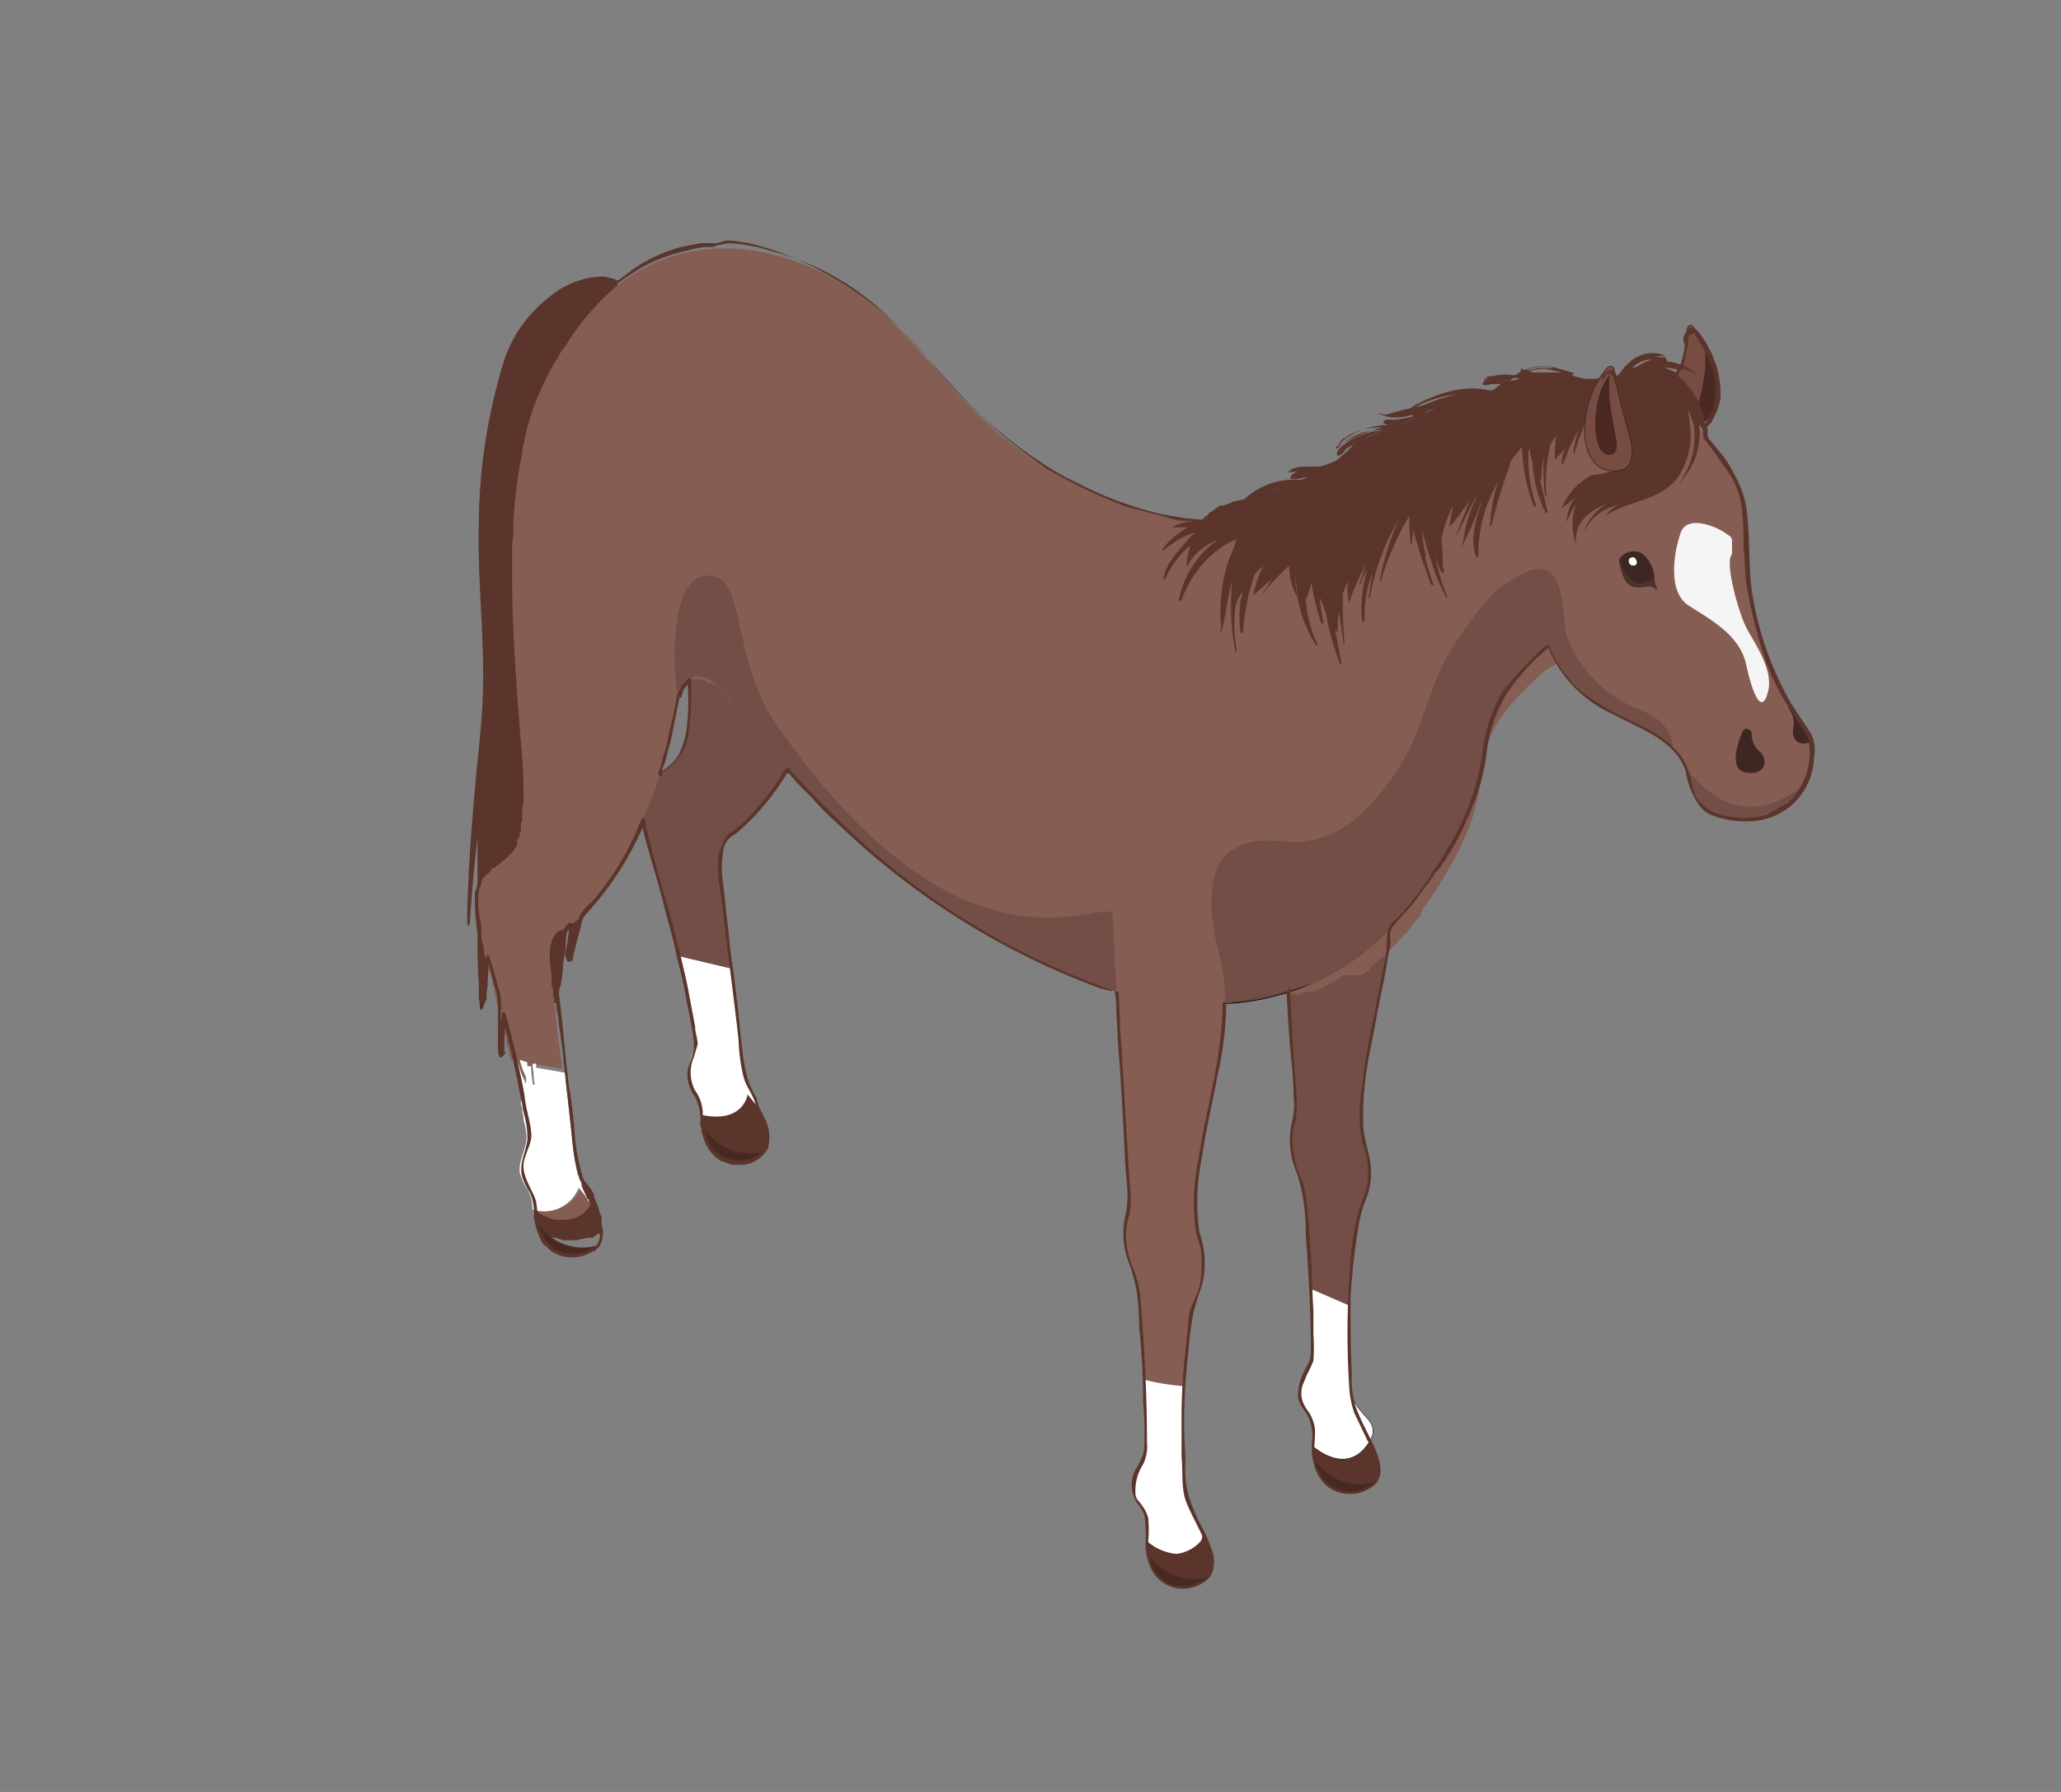 <svg xmlns="http://www.w3.org/2000/svg" viewBox="0 0 161 140"><rect x="0" y="0" width="161" height="140" fill="#808080" stroke="none"/><defs><style>.cls-1{fill:#724e47;}.cls-2,.cls-5{fill:#5b352c;}.cls-10,.cls-13,.cls-14,.cls-2,.cls-3,.cls-4{stroke:#422825;}.cls-10,.cls-13,.cls-14,.cls-16,.cls-2,.cls-3,.cls-4,.cls-6,.cls-9{stroke-miterlimit:10;stroke-width:0.07px;}.cls-3{fill:#774d43;}.cls-4{fill:#4c2822;}.cls-10,.cls-6{fill:#4e342e;}.cls-16,.cls-6,.cls-9{stroke:#000;}.cls-13,.cls-7{fill:#fff;}.cls-8{fill:#855d52;}.cls-9{fill:#e7792a;}.cls-11,.cls-14{fill:#3e2723;}.cls-12{fill:#422825;}.cls-15{fill:#472922;}.cls-16{fill:#6f4d42;}.cls-17{fill:#f6f5f5;}</style></defs><g id="Layer_89" data-name="Layer 89"><path class="cls-1" d="M54.8,87.1a2.1,2.1,0,0,0,1.2.7h.4a2.4,2.4,0,0,0,2.7-1c0-.1.1-.2.1-.4h0l-.8-1S58.1,87.8,54.8,87.1Z"/><path class="cls-1" d="M50.2,64c.4,2,1.6,5.1,2.8,10.7l4.2,1c-.3-2.4-.6-4.3-.9-6.8s0-3.1.7-3.6c9.7-7.1,9.9-27.4,9.9-27.4s-6.8-16.1-12.4-13c-1.7,5.9-1.7,12.3-1.3,18.9.1,1.9.3,3.9.4,5.9s.1,1.5.2,2.3c.5,6.9-1,7.4-2.2,8.3a3.6,3.6,0,0,0-1.2,1.5A3.9,3.9,0,0,0,50.2,64Z"/><path class="cls-2" d="M37.4,69.1v3.1h0c0,2.2.1,4.3.1,5.9s.3.2.4,0,.1-2.3.2-3.4h0c.1-1.5.1-2.9.2-4.4.2,1.9.4,3.5.6,5s.1,1.7.1,2.5h0v4.6h.2c.1-1,.1-2.1.2-3.1h0V78.1a37.9,37.9,0,0,0,1.2,4.7,7,7,0,0,0,.6,1.6V83c0-.6.1-1.2.1-1.9V79.7l.3,3.3c0,.5.1.9.1,1.3s.2.2.2,0V83.1c-.1-2.5-.1-5.1-.3-7.6a20.8,20.8,0,0,0,1.3,6,80.4,80.4,0,0,0-.1-8.5c.1.1.1.5.2.4a37,37,0,0,0,.2,4.8c0,.1.2.2.2.1s.1-.5.1-.7h0a27.4,27.4,0,0,0,.7-5c.1-1,.1-1.9.2-2.8s.4-1.3.5-2a32.5,32.5,0,0,1-.3,4.4l-.3,2.5c0,.2.2.2.2.1s.3-1.2.6-1.9.3-1,.4-1.4h0c.3-1.3.5-2.7.7-4.2s.4-3.2.5-4.9c.1,1.6.2,3.2.2,4.9s.2.2.2,0a36,36,0,0,0-.9-13.1l-.3-1.3v-.4a9,9,0,0,0,.8,2.3c-.2-2.2-.5-4.3-.9-6.4s-.6-4.4-.8-6.6a50.9,50.9,0,0,1-.3-7.8,26.9,26.9,0,0,1,.3-4c.2-2.1,7.3-3.7,5.7-5.6l-2.6-2.2h0c-1.4-1.3-7,1.1-8.6,6.2a47.5,47.5,0,0,0-2,12.9c-.1,5.2.7,10.5.2,15.5s-1,10.3-1.1,15.5a88.5,88.5,0,0,1,.9-9C37.5,63.6,37.4,66.1,37.4,69.1Z"/><path class="cls-3" d="M131.7,33.4h.3c2.4-.3,2.8-3.7,1.2-6.6a9.4,9.4,0,0,0-.9-1.2c-.1-.3-.5-.2-.5.2C131.7,30.1,128,33.4,131.7,33.4Z"/><path class="cls-4" d="M132,33.4c2.4-.3,2.8-3.7,1.2-6.6a11.8,11.8,0,0,1-.9,5.8A4.1,4.1,0,0,0,132,33.4Z"/><path class="cls-5" d="M54.8,87.1v.4c.3,4.7,5.2,3.6,5.2,1.7a4.5,4.5,0,0,0-.3-1.6l-.5-1.1h0l-.8-1S58.1,87.8,54.8,87.1Z"/><path class="cls-5" d="M102.6,113v.9c.6,4,5,3,5.1,1.3a6.9,6.9,0,0,0-1.5-3.9A4.7,4.7,0,0,1,102.6,113Z"/><path class="cls-6" d="M100.9,89.7c.1,1.9.9,2.2,1.1,4.2s.4,5.1.5,10.6v1.6c0,.7-1,1.4-1,2.9s1.4.9,1.1,4c0,0,2.4,2.2,4.1,0s-1.2-2.2-1.2-4.7c0-.8-.1-1.5-.1-2.3v-1.7a46,46,0,0,1,.7-9c.2-1.4.8-1.8.9-3.3s-.7-2.3-.6-4.9c.1-7.1,4-15.1,1.3-21.6l-7.8-1.9s.6,11.7,1.3,22.8C101.3,87.6,100.7,87.8,100.9,89.7Z"/><path class="cls-1" d="M100.9,89.7c.1,1.9.9,2.2,1.1,4.2s.3,3.7.4,6.8c0,1.1.1,2.3.1,3.8v1.6c0,.7-1,1.4-1,2.9s1.4.9,1.1,4c0,0,2.4,2.2,4.1,0s-1.2-2.2-1.2-4.7c0-.8-.1-1.5-.1-2.3v-4a49.2,49.2,0,0,1,.7-6.7c.2-1.4.8-1.8.9-3.3s-.7-2.3-.6-4.9c.1-7.1,4-15.1,1.3-21.6l-7.8-1.9s.6,11.7,1.3,22.8C101.3,87.6,100.7,87.8,100.9,89.7Z"/><path class="cls-7" d="M102.6,113s2.4,2.2,4.1,0-1.2-2.2-1.2-4.7c0-.8-.1-1.5-.1-2.3v-4l-3-1.3c0,1.1.1,2.3.1,3.8v1.6c0,.7-1,1.4-1,2.9S102.9,109.9,102.6,113Z"/><path class="cls-5" d="M41.8,94.5a.6.6,0,0,0,.1.4v.5h0c0,.3.1.5.1.7h.1v.2h.1a.1.1,0,0,1,.1.1h.4a.1.1,0,0,0,.1.1h0l.2.2h.4l.6.2h1l.9-.2h.4l.4-.3h.2c.1-.1.1-.2.1-.4v-.8a.4.4,0,0,0-.1-.3l-.2-.7-.3-.7v-.2h0a5.6,5.6,0,0,0-.8-1.1A2.9,2.9,0,0,1,41.8,94.5Z"/><path class="cls-8" d="M119.1,44.4c0,.1.1.3.1.4a57,57,0,0,0,1.7,5.6c1.9,5.1,7,5.3,9.6,7.9h.2a5.9,5.9,0,0,1,1,1.7c.5,1.1.4,2.4,1.7,3.1a6.2,6.2,0,0,0,3.3.7,4.9,4.9,0,0,0,4-2.4,5.5,5.5,0,0,0,.8-3.5,10.6,10.6,0,0,0-1.6-2.8.3.3,0,0,0-.1-.2l-.9-1.5a28.4,28.4,0,0,1-2.6-12c0-3.4-.8-4.6-2.6-6.7s-2.6-5.4-7.8-5.2a8.2,8.2,0,0,0-2.6.4C118.6,31.1,117.4,36.8,119.1,44.4Z"/><path class="cls-9" d="M127.6,45.8l.3-.3a13,13,0,0,0,1-1.5"/><path class="cls-8" d="M129.8,38.4a7.1,7.1,0,0,0-.4-2,.1.1,0,0,0-.1-.1h0a21.7,21.7,0,0,0-2.7-5.1h0l-.6-.8-.3-.3h0l-.3-.2h-.5c-1.8-.5-7.1-.7-18.2,6.6-4.8,3.1-8.8,4.3-12.6,4.2a22.8,22.8,0,0,1-9.7-2.7c-11-5.3-12-13.2-20.8-17-5.4-2.4-11-2.2-15.5,1.4a21.6,21.6,0,0,0-2.9,3.1l-.7,1a6.1,6.1,0,0,1-.7,1,2.5,2.5,0,0,1-.4.7,23.1,23.1,0,0,0-1.7,3.6c-.1.2-.1.4-.2.6h0v.2h0a15.7,15.7,0,0,0,.8,9.3h0a23.2,23.2,0,0,0,1.8,3.9l1.7,2.8c.9,1.1,1.7,2.2,2.6,3.1l.2.2.3.3,1.4,1.3c1.4,1,2.4,1.3,2.7.6h.1l.2-.6c.1-.1.1-.2.2-.2s0-.1.1-.1H54a.1.1,0,0,1,.1-.1h.2a1.3,1.3,0,0,1,1.1.3h.3a.1.1,0,0,1,.1.1h.1c.2.1.3.3.5.5l.5.7.5.6.2.3h.1l.2.3H58l.4.5h0c.1.1.1.1.1.2a.1.1,0,0,1,.1.1l.2.3c.1,0,.1.1.2.2h.1l.3.4.7.8.4.5h0l.8.9.3.3h0c0,.1.1.1.1.2s.3.3.5.5h0c.1.1.2.3.4.4l.4.5.9.9h0l.4.4h0l.4.5.5.4,1.3,1.3h0l1.3,1.2.6.5.3.2,1.1.9.3.3.5.4,1,.7a48.6,48.6,0,0,0,5.3,3.5h.2l.2.2h0l.5.2.3.2.6.3.5.2.5.3,1.1.5h0a49.9,49.9,0,0,0,6.4,2.5h0l1.5.5h0a23.7,23.7,0,0,0,5.1.6h1.9l1.6-.2,1.8-.3h.2l.7-.2h1.6l.3-.2h.7l1-.5.3-.2h.1l.5-.3.4-.3h1.5l.3-.2.2-.2h.1v-.2l1-.8h0l.3-.3c.1,0,.1-.1.2-.2l.6-.6.3-.4h.1c0-.1.1-.1.1-.2l.2-.2h.1c0-.1.1-.1.1-.2s.1-.1.2-.2l.2-.3.6-.7v-.2a.3.3,0,0,0,.1-.2l.5-.7h0c3.6-5.3,3.9-8,4.2-10.3s.8-4.1,4.9-7.7a4.1,4.1,0,0,1,1.5-.7Z"/><path class="cls-8" d="M41.8,94.5a2.1,2.1,0,0,0,1,.6,1.8,1.8,0,0,0,1,.2H44a2.4,2.4,0,0,0,2.1-1.1h0v-.2h0a5.6,5.6,0,0,0-.8-1.1A2.9,2.9,0,0,1,41.8,94.5Z"/><path class="cls-8" d="M37.2,70.4V71h0a6.4,6.4,0,0,1,.2.9v.2h0v.2a.4.4,0,0,0,.1.3V73l.3,1v.3a.8.8,0,0,0,.1.4h0c0,.1.1.2.1.4s.1.2.1.3.1.5.2.7a2.9,2.9,0,0,1,.2.9c.1,0,.1.1.1.2v.4c0,.1.1.1.1.2h0a8.3,8.3,0,0,0,.4,1.5h0v.3c.1.1.1.3.2.5v.3a.4.4,0,0,1,.1.3,4.4,4.4,0,0,1,.2,1,.4.4,0,0,1,.1.3.9.9,0,0,1,.1.5.4.4,0,0,1,.1.3h.4a7,7,0,0,0,.6,1.6V83h.4c0,.5.1.9.1,1.3s.2.2.2,0V83.1l2.3.4a2.2,2.2,0,0,0-.1-.8v-.2l-.3-2.2v-.5c0-.2-.1-.3-.1-.5a2.2,2.2,0,0,0-.1-.8v-.4c0-.1,0-.2-.1-.2v-.3h0a1.3,1.3,0,0,0-.1-.6v-.7c-.3-2.2-.1-3.1.6-3.6h.2a.2.2,0,0,0,.2-.2h.2l.9-.7h0l.9-1,.3-.3h0l.3-.4.2-.3c.1-.1.2-.2.2-.3l.2-.2.3-.3.3-.6.5-.8A18.7,18.7,0,0,0,50.2,64a23.5,23.5,0,0,0,1.4-3.7v-.2a1.4,1.4,0,0,0,.2-.6.9.9,0,0,0,.1-.5,1.9,1.9,0,0,0,.2-.8,8.5,8.5,0,0,0,.4-1.7c.1-.1.1-.2.1-.4a2.9,2.9,0,0,0,.2-.9c.1-.4.1-.7.2-1h0a.9.9,0,0,1,.1-.5h0c.2-1.5.4-2.8.5-4s.3-3.3.3-4v-.4h0l-.7-1.5h0l-.2-.5h-.1l-8.2-9.3-1.9-2a2.2,2.2,0,0,0-1.3.4h0a2.5,2.5,0,0,0-.2.7,2.4,2.4,0,0,0-.2.8c-.1.2-.1.5-.2.8s-.1.5-.1.7a28.7,28.7,0,0,0-.5,3.1c0,.3-.1.7-.1,1.1a12.7,12.7,0,0,0-.1,2v.2A6.2,6.2,0,0,0,40,43v1.7c0,4.8.4,9.7.8,14.6.1,1.4.1,2.5.1,3.4a4.3,4.3,0,0,0-.1.5v.9a.4.4,0,0,0-.1.3h0v.3c0,.2,0,.3-.1.4v.2c-.1.2-.2.3-.2.5v.2l-.3.5h0a8.7,8.7,0,0,1-1.5,1.3h-.1l-.3.4a.1.1,0,0,0-.1.1h-.1c0,.1-.1.1-.1.2h-.1c0,.1,0,.1-.1.1v.2h-.2v.2h0c-.1.1-.1.1-.1.2Z"/><path class="cls-10" d="M126.5,43.7s.2,1.9,1.1,2.1,1.2-.3,1.8.2a2,2,0,0,1-.2-.9,2.6,2.6,0,0,0-.9-1.8,1.3,1.3,0,0,0-1.7.3Z"/><path class="cls-11" d="M126.6,43.6a2,2,0,0,0,1.3,1.9,1.7,1.7,0,0,0,1.3-.4,2.6,2.6,0,0,0-.9-1.8A1.3,1.3,0,0,0,126.6,43.6Z"/><path class="cls-12" d="M126.6,43.6a2.7,2.7,0,0,0,.5,1.5,1.5,1.5,0,0,0,1.4.4h.4l.2-.2a.1.1,0,0,0,.1-.1h0c0-.1,0-.2-.1-.2s0-.3-.1-.4a1.7,1.7,0,0,0-1-1.3,1.3,1.3,0,0,0-1.4.4c0,.1,0,.1.1.1a1.2,1.2,0,0,1,1-.5,1.7,1.7,0,0,1,1.2,1.1,6.4,6.4,0,0,1,.2.7h0c0,.1,0,.1-.1.2a.5.5,0,0,1-.4.2,1.2,1.2,0,0,1-1.4-.3,2.1,2.1,0,0,1-.5-1.5C126.7,43.5,126.6,43.5,126.6,43.6Z"/><path class="cls-13" d="M127.2,43.8c0,.2.1.4.3.4a.3.3,0,0,0,.4-.2.5.5,0,0,0-.3-.5C127.4,43.5,127.2,43.6,127.2,43.8Z"/><path class="cls-1" d="M131.8,60.2c.3,1,.3,2.3,1.6,3a5.5,5.5,0,0,0,7.3-1.7C135.6,65.4,132.4,60.7,131.8,60.2Z"/><path class="cls-14" d="M136.8,57.3a.3.3,0,0,0-.3-.3c-.1-.1-.2,0-.3.1s-1.3,2.9.1,3.2,1.9-.7,1.2-1.5A1.9,1.9,0,0,1,136.8,57.3Z"/><path class="cls-14" d="M139.8,55.4a2,2,0,0,1,.3,1.6c-.1.9.6,1.3,1.4.9a17,17,0,0,0-1.7-3A.5.5,0,0,0,139.8,55.4Z"/><path class="cls-5" d="M122,39.7a8.7,8.7,0,0,0,1.1-.9,3.2,3.2,0,0,0-.7,2,6.1,6.1,0,0,1,.7-1.4,4.8,4.8,0,0,0,0,3.1c-.1-1.8,1.1-2.6,2.5-3.2a4.3,4.3,0,0,0-1.9,2.3,3.9,3.9,0,0,1,2.2-2l.5-.2a4.1,4.1,0,0,0-1,.9c1.8-1.2,4.1-1.1,5.6-2.9a5.9,5.9,0,0,0,1-4.3,5,5,0,0,0-.2-1.2,5,5,0,0,1,.5,1.3,5.9,5.9,0,0,1-1.2,4.6,5.5,5.5,0,0,0,1.5-5.3,4.6,4.6,0,0,1,.5,2,5.1,5.1,0,0,0-1.3-4.4,3.5,3.5,0,0,0-2.4-1.4,5,5,0,0,1,3.2.6,4.1,4.1,0,0,0-4.7-.6h-.4a4.1,4.1,0,0,1,2.6-.9,2.6,2.6,0,0,0-2.8.5,2.9,2.9,0,0,0-.7.8,1.8,1.8,0,0,0-.5.7,2.2,2.2,0,0,0-.1,1.4c.8,2.9,2.4,4.9.5,5.5l-1.8.4h-.3A4.9,4.9,0,0,0,122,39.7Z"/><path class="cls-5" d="M90.8,42.9a6.7,6.7,0,0,1,2-1.7H91.5a4.6,4.6,0,0,1,2.3-.5l.2-.2a.1.1,0,0,0,.1-.1l.3-.2a.2.2,0,0,1,.2-.2l.7-.5h.3l.6-.2a.1.1,0,0,1,.1-.1l.9-.2a5.8,5.8,0,0,1,4.5-1.5l1.3-.7a17.7,17.7,0,0,0-2.3.1h-.1c.7-.7,1.9-.3,2.7-.5a4.1,4.1,0,0,0,1.5-.7l1.2-1.1a7.5,7.5,0,0,1,2-1,4.7,4.7,0,0,0-3.5,1.4c-.1.1-.2,0-.1-.1s3.2-1.8,5.1-1.7l2.6-1.3c-1.3.3-2.6,1-3.9.6s-.1-.1,0-.1,3.7-1.1,5.4-1l1.6-.6a8.5,8.5,0,0,0-4.8,1.1c-.1.1-.2-.1-.1-.1,1.7-1,4.1-1.8,6-1.3h.3l1.2-.9a3.7,3.7,0,0,0-1.8.1c0,.1-.1-.1,0-.1a3.9,3.9,0,0,1,2.1-.3h.3c1.8-1,3.4-.3,5.2.3h2.5l-.2.2c.1,0,.1,0,.1.1h0l-.3.4h0v.2l-.9,1.2h0a.1.1,0,0,0-.1.1l-.7,1.1h-.1a18.4,18.4,0,0,0-.9,2.5h-.1a5.9,5.9,0,0,1,.5-1.9c0,.1-.1.2-.2.3a14.5,14.5,0,0,0-1.1,2.5.1.1,0,0,1-.1-.1,2.7,2.7,0,0,1,.3-1.2l-.8.9a3.9,3.9,0,0,1,0-1.2,1.7,1.7,0,0,1,.1-.7,3.5,3.5,0,0,0-.5.8,12.4,12.4,0,0,0-.3,3.9s-.1.1-.1,0a16.1,16.1,0,0,1-.1-3.1h0a11.1,11.1,0,0,0-.2,1.9h-.1l.6,2.5c0,.1-.1.1-.2,0a10.7,10.7,0,0,1-1-4,3.6,3.6,0,0,1-.2-1,.9.9,0,0,0-.1.5,10.8,10.8,0,0,0,.6,4c0,.1-.2.1-.2,0a13.4,13.4,0,0,1-.9-4.6h0l-.8,1a1.4,1.4,0,0,0-.2.6,40.3,40.3,0,0,0-1.4,4.6c0,.1-.1,0-.1,0a13.5,13.5,0,0,1,.6-3.4,10.9,10.9,0,0,0-1.5,5.8h-.2c-.5-1.4,0-3.1.6-4.6a.5.5,0,0,1-.2.4c-.4,1-.8,2-1.3,3s-.1.1-.1,0a11.7,11.7,0,0,1,1.3-4c-.6,1-1.1,2.1-1.6,3.1s-.1.1-.1,0l1-2.5a3.5,3.5,0,0,1-.6.9,10,10,0,0,1-1.1,1.4l.3-1.7a11.4,11.4,0,0,0-.9,2.6,13.4,13.4,0,0,1,.1,2h0c0,.2.1.3.1.5s-.1.2-.2.1a5.8,5.8,0,0,1-.5-1.4,14.6,14.6,0,0,0,1,3.4h-.1a11.9,11.9,0,0,1-1.1-2.6,21.3,21.3,0,0,1-.8-2.7,6.9,6.9,0,0,0,.3,2,.1.1,0,0,1-.1.1c.2.7.4,1.4.7,2.2h-.2a43.4,43.4,0,0,1-1.4-4.3c0,.3-.1.7-.1,1s-.1.1-.1,0a14.1,14.1,0,0,1-.1-2.1,22.4,22.4,0,0,0-2.2,5c0,.1-.1.1-.1,0a20.6,20.6,0,0,1,1.5-4.8,19.3,19.3,0,0,0-2.3,6.2h-.1l.3-1.9a9.4,9.4,0,0,0-.6,3.6c.1.2-.2.2-.2.1a10.9,10.9,0,0,1,.4-4,5.4,5.4,0,0,0-.5,1.1c0,.1-.2.1-.1,0l.6-1.8c-.2.6-.5,1-.7,1.5a14.4,14.4,0,0,0-.7,1.8,4.6,4.6,0,0,1-.1-1.7,6.9,6.9,0,0,0-.4,1c0,1.2,0,2.4.1,3.5s-.1.1-.1,0l-.3-2.1a8.6,8.6,0,0,0-.1,1.6l-.2-.2.5,2.7s-.1.1-.1,0a19,19,0,0,1-1.1-3.9,11.2,11.2,0,0,0-.5-1.3,13.8,13.8,0,0,0,.3,2h-.2a26.6,26.6,0,0,1-.8-3.3v.3l-.3,1a.1.1,0,0,1-.1-.1,9.6,9.6,0,0,0,.9,3.7c0,.1-.1.2-.1.1a10.2,10.2,0,0,1-1.5-4.1c0-.5-.1-1-.1-1.5a9.2,9.2,0,0,0,.1,1.6c0,.1-.1.1-.1,0a5.4,5.4,0,0,1-.5-2.2,18.4,18.4,0,0,0-2.3,2.5h0l1-1.5-1.5,1.3a8.3,8.3,0,0,1,.4-1.4,3.6,3.6,0,0,1,.4-.9,4.6,4.6,0,0,0-.7.7,18,18,0,0,0-.9,4.5c0,.1-.2.1-.2,0a8.8,8.8,0,0,1,0-2.3s-.1,0,0-.1a.4.4,0,0,1,.1-.3,1.1,1.1,0,0,1,.1-.5,3.4,3.4,0,0,0-.6,1.2,12.8,12.8,0,0,0,.1,3.4.1.1,0,0,1-.1.1,18.3,18.3,0,0,1-.3-4.7v-.7c-.3,1.2-.4,2.3-.7,3.5s-.1,0-.1,0a11.6,11.6,0,0,1,.1-3.2,9.8,9.8,0,0,1,.8-2.8l.3-.9-.8.4a8.5,8.5,0,0,0-3.5,4.4c-.1.1-.3,0-.2-.1a7.5,7.5,0,0,1,3-4.6,4.4,4.4,0,0,0-2.4,2.1,4.8,4.8,0,0,1,.3-1.7A7,7,0,0,0,91,45.3h-.1c0-1.2,1.5-2.6,2.2-3.5a.2.2,0,0,0,.2-.2A7.5,7.5,0,0,0,90.9,43,.1.1,0,0,1,90.8,42.9Zm7.4-4,2.7-1.1A5.4,5.4,0,0,0,98.2,38.9Zm8.4-4.6-1.1.9h.2l1-.7,1.5-.9Zm11.7-4.9-.8.6,1.7-.4Zm3.1-.6a3.8,3.8,0,0,0-2.6.4l1.2.3a13.3,13.3,0,0,1,2.8-.3Z"/><path class="cls-15" d="M102.6,113.9c.5,3.5,3.9,3.2,4.8,1.9A4.3,4.3,0,0,1,102.6,113.9Z"/><path class="cls-15" d="M54.9,88c.5,3.5,3.8,3.2,4.8,2A4.4,4.4,0,0,1,54.9,88Z"/><path class="cls-15" d="M41.9,95.4c.5,3.5,3.9,3.2,4.8,1.9A4.2,4.2,0,0,1,41.9,95.4Z"/><path class="cls-1" d="M53.1,54.2c.6-1.9,2.2-1.7,3.4-.1,8.9,11.5,18.3,19.5,31.7,23.7a26.1,26.1,0,0,1-1-6c0-2.9-10.8,7.3-26.5-15.1C57.4,52,58.1,45.8,56,45.1,51.5,43.6,52.8,55.7,53.1,54.2Z"/><path class="cls-16" d="M93.8,78.4a19,19,0,0,0,15.9-7.2,25.5,25.5,0,0,0,2.1-2.8s-9.4,8.5-16.3,7.2C92.8,75.1,92.6,76.7,93.8,78.4Z"/><path class="cls-1" d="M95.1,74c.6,2.3-.1,2.1.3,4.4h.3l1.6-.2a14.7,14.7,0,0,0,3.5-.8l1.8-.6a20.5,20.5,0,0,0,5.5-3.7l1.4-1.6.2-.3a25.5,25.5,0,0,0,2.1-2.8c3.6-5.3,3.9-8,4.2-10.3s.8-4.1,4.9-7.7c1.9,5.1,7,5.3,9.6,7.9h.2c-.3-1.9-1.7-2.5-3.2-3.1a9.8,9.8,0,0,1-5.1-5.5c-.4-1.6-.1-4.8-1.8-5.2a2.4,2.4,0,0,0-1.4.2,12.5,12.5,0,0,0-2.4,1.5,25.9,25.9,0,0,0-3.2,4.2c-1.5,2.3-2,4.5-3,7a17.4,17.4,0,0,1-4.1,6,7.7,7.7,0,0,1-5.4,2.4c-1.9-.2-4.1-.4-5.5,1.2S94.6,72.1,95.1,74Z"/><path class="cls-5" d="M93.2,118.7a6.5,6.5,0,0,1,1.5,3.8c0,1.9-5.1,3-5.1-2.1A4.3,4.3,0,0,0,93.2,118.7Z"/><path class="cls-8" d="M88.2,93.8c.1,1.2-.5,1.4-.3,3.3s.9,2.2,1.1,4.2.3,3.6.4,6.5c0,.9.1,1.9.1,3.1v2.6c0,.7-1,1.4-1,2.9s1.4.9,1.1,4a4,4,0,0,0,2.3,1,3,3,0,0,0,1.9-1c.6-.9-1.3-2.2-1.3-4.7s-.1-3.2-.1-4.8a23.5,23.5,0,0,1,.1-2.6,44.8,44.8,0,0,1,.6-5.6c.2-1.4.8-1.9.9-3.3s-.7-2.3-.6-4.9c.1-5.2,2.2-10.9,2.3-16.1a14.5,14.5,0,0,0-1-5.5l-5.3-1.3L86.9,71s.1,2.5.3,6.3S87.8,87.8,88.2,93.8Z"/><path class="cls-7" d="M89.6,120.4a4,4,0,0,0,2.3,1,3,3,0,0,0,1.9-1c.6-.9-1.3-2.2-1.3-4.7s-.1-3.2-.1-4.8a23.5,23.5,0,0,1,.1-2.6,18.1,18.1,0,0,1-3.1-.5c0,.9.1,1.9.1,3.1v2.6c0,.7-1,1.4-1,2.9S89.9,117.3,89.6,120.4Z"/><path class="cls-15" d="M89.6,121.3a2.9,2.9,0,0,0,4.9,1.9A4.4,4.4,0,0,1,89.6,121.3Z"/><path class="cls-3" d="M126.1,28.9a.3.3,0,0,0-.5-.2c-2.4,2.6-2.6,8.1.5,8.1,1.3,0,1.4-.9,1.4-1.7S126.3,31,126.1,28.9Z"/><path class="cls-4" d="M125.7,29.4c-.3,3.4,1.4,6.1,0,6.1S124.3,31.1,125.7,29.4Z"/><path class="cls-7" d="M53.8,84.2c.2,1.1,1,1.5,1,2.9h0c3.3.7,3.6-1.6,3.6-1.6l.8,1c0-.8-1-1.4-1.2-3.4s-.4-3.9-.6-5.4a13.6,13.6,0,0,1-.2-2l-4.2-1c.3,1.3.6,2.6.9,4.2s.3,1.5.4,2.3S53.6,83.2,53.8,84.2Z"/><path class="cls-7" d="M40.2,82.8c0,.2.1.4.1.6s.1.2.1.3v.7a.4.4,0,0,1,.1.3,4.3,4.3,0,0,1,.1.5c0,.2.1.4.1.6h0v.5a1.3,1.3,0,0,1,.1.6,1.3,1.3,0,0,1,.1.6,4.4,4.4,0,0,1,.2,1c.2,1-.6,2-.5,3.1a3.9,3.9,0,0,0,.6,1.3,3.4,3.4,0,0,1,.4,1.6,2.9,2.9,0,0,0,3.6-1.7,5.6,5.6,0,0,1,.8,1.1v-.2h-.1l-.5-1.1v-.3h0a.8.8,0,0,1-.2-.5h-.1v-.2c-.1-.3-.1-.6-.2-.9-.3-2.5-.5-4.5-.7-6.1v-.3a.9.9,0,0,0-.1-.5h0l-2.3-.4v1.2c0,.2-.2.2-.2,0s-.1-.8-.1-1.3h-.4v1.4a7,7,0,0,1-.6-1.6Z"/><path class="cls-7" d="M41.9,83.1h-.3c0,.5.1.9.1,1.3s.2.2.2,0Z"/><path class="cls-7" d="M40.6,82.8a7,7,0,0,0,.6,1.6V83Z"/><path class="cls-5" d="M51.7,60.4a8.6,8.6,0,0,0,1.4-1.3,4.4,4.4,0,0,0,.7-1.9A29.5,29.5,0,0,0,54,53h-.2l-.5.5-.2.4c-.1.1-.1.3-.2.4h.2c-.1-.1-.2-.1-.2,0s-.4,2.1-.7,3.2a9.4,9.4,0,0,1-.4,1.6c-.1.3-.1.5-.2.8l-.2.5a.2.2,0,0,0,.2.2h.1a.1.1,0,1,0-.1-.2h.1a1.9,1.9,0,0,1,.2-.7,6.4,6.4,0,0,0,.2-.7c.1-.5.3-1,.4-1.6l.6-3h-.2a.1.1,0,0,0,.1.1h.2c.1-.1.1-.4.2-.6a1.2,1.2,0,0,1,.5-.5l-.2-.2a17.7,17.7,0,0,1-.1,4,6.4,6.4,0,0,1-.6,1.8,4.7,4.7,0,0,1-1.4,1.4C51.5,60.3,51.6,60.5,51.7,60.4Z"/><path class="cls-5" d="M131.1,28.6a4.9,4.9,0,0,0-1.7,0c-.2,0-.2.2,0,.2l.8.2.8.4c0,.1.1,0,.1-.1l.2-.3v-.2c0-.1,0-.1-.1-.2h-.1c-.1,0-.2.2,0,.3H131c0,.1-.1.2-.1.3h.2a4.9,4.9,0,0,0-1.7-.6v.2a3.3,3.3,0,0,1,1.7.1C131.2,28.9,131.3,28.6,131.1,28.6Z"/><path class="cls-5" d="M121.4,28.7a3.7,3.7,0,0,0-2.7.4c-.1,0-.1.2,0,.2l1.1.2h.9l2.1-.2c.1,0,.2-.2,0-.2l-1.4-.4c-.2-.1-.2.2-.1.2l1.5.4v-.2h-3l-1-.3v.3a3.7,3.7,0,0,1,2.5-.4C121.5,28.9,121.6,28.7,121.4,28.7Z"/><path class="cls-5" d="M118.3,29.3l-.9.6c-.1.1.1.2.2.2l1.6-.4c.1,0,.1-.2,0-.2l-.8-.2c-.2-.1-.2.2-.1.2l.8.2v-.2l-1.6.4v.2l.8-.6C118.5,29.4,118.4,29.2,118.3,29.3Z"/><path class="cls-5" d="M106.6,34.2a2.7,2.7,0,0,0-1.2.9c-.1.1,0,.3.1.2h.3l.4-.2.6-.4,1.5-.9c.1,0,0-.2-.1-.2l-1.6.7a.1.1,0,1,0,.1.2,4.4,4.4,0,0,1,1.6-.6v-.3l-1.5.9-.6.4-.4.2h-.3l.2.2a3.1,3.1,0,0,1,1.1-.9C106.8,34.3,106.7,34.1,106.6,34.2Z"/><path class="cls-5" d="M98.3,39l2.7-1.1a.1.1,0,1,0-.1-.2,5.4,5.4,0,0,0-2.7,1.1.1.1,0,1,0,.1.2,5.4,5.4,0,0,1,2.7-1.1v-.2l-2.7,1.1C98,38.8,98.1,39,98.3,39Z"/><path class="cls-5" d="M132.6,33.2h0c.1,0,.1,0,.1.1v-.2c0,.1.1.1.1.2h0l.2.2h.1c.1,0,.1-.1.1-.2a4.3,4.3,0,0,1-.1-.5c-.1,0-.1-.1-.2,0h-.1l.2.5h.2a.3.3,0,0,1-.1-.2h-.1c0-.1-.1-.1-.2-.1A.1.1,0,0,0,132.6,33.2Z"/><path class="cls-5" d="M37.4,69.7a1.4,1.4,0,0,1,.2-.6V63.2c0-.2-.2-.2-.3,0-.4,3-.6,5.9-.8,9h.2c.1-3.8.4-7.6.7-11.4.2-1.8.4-3.7.5-5.6a50.4,50.4,0,0,0,0-5.5c-.1-3.6-.4-7.2-.2-10.9a44.7,44.7,0,0,1,2-10.8,9.6,9.6,0,0,1,3.7-4.7l2-1.1a3,3,0,0,1,2.6,0c.1.1.1.1.2,0s1.5-1.1,2.3-1.5a12.8,12.8,0,0,1,3.1-1.1,6.3,6.3,0,0,1,1.9-.3c.1,0,.4,0,.4-.1l1-.2a12.8,12.8,0,0,1,3.3.6,20.5,20.5,0,0,1,8.6,4.6c3.4,3,5.9,6.9,9.5,9.7a26.9,26.9,0,0,0,2.7,2,19.2,19.2,0,0,0,3.1,1.8,27.8,27.8,0,0,0,6.8,2.5l1.8.3c.4,0,1.1.2,1.5,0a.2.2,0,0,0,.2-.2l.7-.5a4.2,4.2,0,0,1,1.4-.6l.8-.2.8-.6,1.6-.7a5.5,5.5,0,0,1,1.8-.2,3.7,3.7,0,0,0,1.6-.7c.1,0,0-.2-.1-.2h-1.5c-.2,0-.4.1-.6,0h.3c.7-.3,1.5,0,2.2-.2l1-.4,1-.9a7.4,7.4,0,0,1,2.6-1.5c.1,0,.1-.2,0-.2a4.8,4.8,0,0,0-2.6.6l-.5.3-.3.3c0,.1-.2.2,0,.1l.6-.5.7-.4a6.2,6.2,0,0,1,3-.6h.6l.8-.4,1.9-.8c.1-.1.1-.3-.1-.3a9.8,9.8,0,0,1-3.3.7c-.1,0-.7,0-.4.1h.5l1.1-.2,2.5-.8h1.2l1.6-.6c.1,0,.1-.2-.1-.2a6.7,6.7,0,0,0-3.1.4l-.8.3c-.1,0-.7.2-.7.3s.1,0,.1,0l.3-.2.9-.4a9.8,9.8,0,0,1,3.3-.7,3,3,0,0,0,1.3.2l.5-.3a2.7,2.7,0,0,1,.8-.7c.1-.1.1-.2,0-.2h-1.4c-.2,0-.3,0-.2.2l.3-.2h.9c.4,0,.7.1,1-.1a4.8,4.8,0,0,1,1.7-.5,8.8,8.8,0,0,1,2.8.6l1,.2h1.3c.1,0,.1,0,.1-.1s.1,0,.1-.1.2-.3.5-.1a.8.8,0,0,1,.2.6h.3a3.1,3.1,0,0,1,3.7-1.7v-.3a4.6,4.6,0,0,0-2.7,1.1c-.1,0,0,.2.1.2l1.5-.5a6,6,0,0,1,2.3.2h.1a18.9,18.9,0,0,0,.5-2.3s-.1-.2,0-.2,0-.3.2-.3.2-.2.3,0l.4.7a8,8,0,0,1,.8,1.6,5.1,5.1,0,0,1,.3,3.2,2.6,2.6,0,0,1-.6,1.3c0,.1-.1.1-.1.2h-.1c-.2.1.1-.1,0-.1s-.1.1-.1.2.1.3.1.4-.1.4,0,.6.3.5.5.7l1.2,1.7a6.3,6.3,0,0,1,1.3,3.5,22.6,22.6,0,0,1,.1,2.6c.1.9.1,1.9.2,2.8a41.5,41.5,0,0,0,1.1,4.8,18,18,0,0,0,2.2,4.9c0,.1.1.1.2,0h-.2a16.3,16.3,0,0,0,1.1,1.7l.4.7.2.4h-.1a5.1,5.1,0,0,1-1.1,4.1.8.8,0,0,1-.4.4l-.2.3h0c.1-.1-.1,0-.1,0l-1.4.8a6.2,6.2,0,0,1-3.8,0,3.2,3.2,0,0,1-1.9-1.5c-.2-.6-.3-1.2-.5-1.9l-.2.2h0c.1.1.2,0,.2-.2-.8-2.3-3.3-3.3-5.3-4.3a19.8,19.8,0,0,1-3.1-1.9,9,9,0,0,1-2.5-3.6h-.2a29,29,0,0,0-3.4,3.6,11.8,11.8,0,0,0-1.6,4.9,19.1,19.1,0,0,1-1.6,5.3,15.5,15.5,0,0,1-1.2,2.2,5.7,5.7,0,0,1-.8,1.3c-.1.2-.5.6-.5.8h.1a.1.1,0,0,0-.1.1c0-.1,0,0-.1.1l-.4.5-.4.6c-.1.2-.1.1-.2.2a3.3,3.3,0,0,1-.3.6h-.1l-.4.4-.2.3c-.1.2-.1,0,0,0h-.1c-.2.4-.8.7-1,1.2s-.1.1-.1.2-.1,1-.1,1.5-.7,3.6-1,5.4a45.1,45.1,0,0,0-.9,5.3,12.4,12.4,0,0,0,0,4.3,6.5,6.5,0,0,1,.3,3.9,15.9,15.9,0,0,0-.7,2,22.3,22.3,0,0,0-.4,2.3,67.4,67.4,0,0,0-.2,11,7.1,7.1,0,0,0,.4,2l1,2.1a6.1,6.1,0,0,1,.8,2.6c0,.3-.2.5-.3.8l-.3.2h-.1a2.7,2.7,0,0,1-3.2-.2,3.5,3.5,0,0,1-1-2.2c-.1-.7.1-1.5,0-2.2a3.6,3.6,0,0,0-.4-1.1,3.5,3.5,0,0,1-.5-.8,2,2,0,0,1,.1-1.7c.2-.6.5-1,.7-1.6a14.7,14.7,0,0,0,0-2.1v-1.8c-.1-1.5-.1-2.9-.2-4.4s-.2-3.1-.4-4.6a6,6,0,0,0-.6-1.9,6.5,6.5,0,0,1-.4-2.1,3.7,3.7,0,0,1,.2-1.8,9.2,9.2,0,0,0,.1-1.6c-.1-2-.3-4.1-.4-6.1s-.1-1.6-.1-2.4-.1-.2-.2-.1a26.5,26.5,0,0,1-4.9.9c-.1,0-.2,0-.2.1,0,4.2-1.3,8.2-1.9,12.3a16.3,16.3,0,0,0-.2,5.4c.1.5.3,1.1.4,1.6a8.8,8.8,0,0,1-.1,2.8c-.2.7-.6,1.4-.8,2.1l-.3,3a44.1,44.1,0,0,0-.3,5.2v3c.1,1,0,2,.2,3s1.3,2.7,1.8,4.1.5,1.6.1,2.2a1.8,1.8,0,0,1-.9.6,2.9,2.9,0,0,1-2.4-.1,2.8,2.8,0,0,1-1.2-1.6,8.8,8.8,0,0,1-.2-1.6,10.8,10.8,0,0,0,0-1.8,3.1,3.1,0,0,0-.5-1c-.2-.3-.5-.5-.5-.9a3.8,3.8,0,0,1,.6-2.3,3.2,3.2,0,0,0,.3-1.7c0-3.8-.2-7.5-.5-11.2a7.9,7.9,0,0,0-.5-2.2,7.9,7.9,0,0,1-.6-2.2,5,5,0,0,1,.2-2.1,6.2,6.2,0,0,0,.1-1.9c-.3-4.3-.5-8.5-.8-12.8,0-.9-.1-1.9-.1-2.8h-.1A57.4,57.4,0,0,1,66.8,65.3c-1.5-1.4-2.9-2.8-4.3-4.3l-.5-.5-.4-.5c-.2,0-.3.2-.4.3a14.4,14.4,0,0,1-1.8,2.5,10.4,10.4,0,0,1-2.1,2.1,1.9,1.9,0,0,0-.9,1.1c-.6,1.3-.2,3.1,0,4.5.4,3.6.9,7.2,1.3,10.8a13.5,13.5,0,0,0,.4,2.9c.2.7.7,1.3.9,2a13.4,13.4,0,0,0,.7,1.8,2,2,0,0,1-.3,2.1,1.6,1.6,0,0,1-1.1.5,2,2,0,0,1-1.1,0,2.5,2.5,0,0,1-1.9-1.5l-.3-1h0v-.3a2.8,2.8,0,0,1-.1-.9,3.2,3.2,0,0,0-.6-1.7,3,3,0,0,1-.1-2.6l.3-1c0-.5-.2-.9-.2-1.4L53.7,77c-.4-1.8-.8-3.5-1.3-5.3s-1.3-4.4-1.8-6.6a4.3,4.3,0,0,1-.2-1.1.2.2,0,0,0-.3,0,21.6,21.6,0,0,1-3.9,6.5,4.3,4.3,0,0,0-.9,1c-.2.6-.3,1.2-.5,1.8a2.9,2.9,0,0,0-.2.9c-.1.1-.1.3-.2.4s.1-.4.1-.5a11.1,11.1,0,0,0,.2-1.9c0-.1-.1-.1-.2-.1s-.4.3-.5.7a6.1,6.1,0,0,1-.1,1.4,29.1,29.1,0,0,1-.4,3.1,5,5,0,0,0,.1,2.1c.1,1.1.3,2.1.4,3.2s.5,4.4.7,6.5a15.5,15.5,0,0,0,.6,3.1,9.1,9.1,0,0,1,.7,1.4,2.1,2.1,0,0,0,.3.7c.4.9,1.1,2.7-.1,3.3h0c0-.1,0,0-.2,0l-.3.2-.8.2-1.1-.2a2.6,2.6,0,0,1-1-.7,5.4,5.4,0,0,1-.7-1.3c-.1-.6-.1-1.1-.2-1.8s-.9-1.7-1-2.7.7-1.8.6-2.8-.4-1.8-.5-2.7-.9-4.5-1.5-6.6c-.1-.2-.3-.1-.3,0s-.1,2-.1,2.9V79.3a7.5,7.5,0,0,0,0-1.5,2.5,2.5,0,0,0-.2-.7,21.7,21.7,0,0,0-.7-2.4c0-.2-.2-.1-.2,0a7.6,7.6,0,0,0-.1,1.5c-.1.5,0,1-.1,1.5s-.1.1-.2-.1V72.3a7.6,7.6,0,0,1-.2-2.6c0-.1-.2-.2-.3,0a17.2,17.2,0,0,0,.2,3.2c0,1.3,0,2.6.1,3.9v.9c0,.2,0,.5.1.6a.3.3,0,0,0,.4,0,.7.7,0,0,0,.1-.5c0-.3.1-.7.1-1s.1-1.4.1-2.1H38c.3,1,.5,2,.8,2.9a9.7,9.7,0,0,1,.1,1.7v1.9c0,.2-.1,1.9.4,1.3s.1-.2.1-.3v-.9c0-.7.1-1.3.1-2h-.3q.9,3.3,1.5,6.6c.1.3.1.6.2,1a7.1,7.1,0,0,1,.3,2.1c-.1,1-.7,1.9-.4,3a6.7,6.7,0,0,0,.6,1.2,4,4,0,0,1,.3,1.9,7,7,0,0,0,.3,1.2l.3.7.2.3h.1a2.5,2.5,0,0,0,1.2.8,3,3,0,0,0,2.6-.4h0c-.1.2.1,0,.1,0l.3-.3a2,2,0,0,0,.2-1.7,5.8,5.8,0,0,0-.5-1.4,2.5,2.5,0,0,1-.2-.7c-.2-.5-.5-1-.7-1.4a15.3,15.3,0,0,1-.7-3.6c-.1-1.2-.2-2.3-.4-3.4s-.5-4.9-.8-7.3a1.4,1.4,0,0,1,.1-.9,11.1,11.1,0,0,0,.2-1.9,5.9,5.9,0,0,0,.2-1.3,3.8,3.8,0,0,1,.1-1l.4-.5h-.2c-.1.5-.1,1-.2,1.5s-.2.7-.1,1,.1.4.4.3.1-.4.2-.5l.3-1.2.3-1.1a1.5,1.5,0,0,1,.4-.9,24.6,24.6,0,0,0,4.6-7.2h-.3c.4,2,1.1,3.9,1.6,5.9s.9,3.2,1.2,4.8a28.2,28.2,0,0,1,.7,3.1c.2,1.1.5,2.3.6,3.4s-.5,1.7-.5,2.5a3,3,0,0,0,.6,1.8,4.1,4.1,0,0,1,.4,2.2c0,.1.1.2.1.3h0a.9.9,0,0,0,.1.5,3.2,3.2,0,0,0,1.4,2l.9.3h.9A2.5,2.5,0,0,0,60,89.7a3.3,3.3,0,0,0-.2-2.2l-.5-1a6.4,6.4,0,0,1-.2-.7,7,7,0,0,1-.9-2.4c-.2-1-.3-2.1-.4-3.1s-.4-3.8-.7-5.7l-.6-5.5a7.6,7.6,0,0,1,0-2.6,1.6,1.6,0,0,1,.9-1.3,18.6,18.6,0,0,0,3.9-4.5c.2-.3.1-.4.4-.2l.5.6,1.2,1.2a22.8,22.8,0,0,0,2.2,2.2A59,59,0,0,0,85.9,77.2l.8.2H87c.2.1,0-.4.1.2a7.6,7.6,0,0,1,.1,1.5c.1,1.1.1,2.2.2,3.3s.3,4.4.4,6.5.1,2.2.2,3.2a10.5,10.5,0,0,1,0,2.5,6.4,6.4,0,0,0,.2,4.1,14.1,14.1,0,0,1,.6,2.2,26.4,26.4,0,0,1,.2,2.9,56.3,56.3,0,0,1,.3,5.8,26.2,26.2,0,0,1,.1,2.8,4.5,4.5,0,0,1-.1,1.2,7.9,7.9,0,0,1-.4.9,2.6,2.6,0,0,0-.1,2.9,3.3,3.3,0,0,1,.6,1,12.7,12.7,0,0,1,.1,2,4.4,4.4,0,0,0,.6,2.5,2.8,2.8,0,0,0,3.8.8c.9-.5,1-1.2.9-2.2a11.9,11.9,0,0,0-.8-2,13.8,13.8,0,0,1-1-2.2,7.3,7.3,0,0,1-.4-2.9c0-1.1-.1-2.1-.1-3.1a48.9,48.9,0,0,1,.3-5.4c.1-1.1.2-2.1.4-3.2a20.2,20.2,0,0,1,.7-2.3,7.1,7.1,0,0,0-.2-4.1,16.7,16.7,0,0,1,.2-5.9c.3-2.1.8-4.2,1.2-6.3a27.9,27.9,0,0,0,.7-5.8h-.1a21.9,21.9,0,0,0,5-.9h-.2c.1,1.9.2,3.8.4,5.7s.1,2.1.2,3.2a7.7,7.7,0,0,1-.2,1.5,6.2,6.2,0,0,0,.4,3.8,15.1,15.1,0,0,1,.7,4.8c.2,2.9.4,5.9.4,8.9a3.4,3.4,0,0,1-.1,1c-.1.3-.3.5-.4.8a4.1,4.1,0,0,0-.5,1.9c0,.7.5,1.1.8,1.7a3.6,3.6,0,0,1,.3,1.8,5,5,0,0,0,.3,2.4,2.9,2.9,0,0,0,4.7,1c.8-1,0-2.6-.5-3.6s-.8-1.6-1.1-2.4a7.4,7.4,0,0,1-.3-2.6c-.1-2-.1-4-.1-5.9a49.5,49.5,0,0,1,.6-5.4,9.8,9.8,0,0,1,.6-2.3,5.2,5.2,0,0,0,.4-2.1c0-1.3-.5-2.3-.6-3.5a24.1,24.1,0,0,1,.4-5.4c.4-1.9.7-3.7,1.1-5.6s.3-1.8.5-2.7.1-.8.1-1.2a1.3,1.3,0,0,1,.1-.6c0-.2,0-.1.1-.2l.6-.7.2-.3h.1l.5-.6.2-.2c-.2.2-.1,0,0,0l.5-.7.5-.7a1.8,1.8,0,0,0,.5-.8v.2h0c.1,0,.1-.1.1-.2s.4-.5.5-.6a2.1,2.1,0,0,1,.4-.6l.6-1a15.1,15.1,0,0,0,1.1-2.2,17.3,17.3,0,0,0,1.5-4.9,11.8,11.8,0,0,1,1.6-4.9,17,17,0,0,1,3.4-3.7h-.2a9.8,9.8,0,0,0,5.1,5.3c2,1.1,4.9,2,5.7,4.5h.2c-.1-.1-.2,0-.2.1s.5,2.5,1.8,3.2a7.4,7.4,0,0,0,3.9.5,5.1,5.1,0,0,0,4.3-4.9,2.8,2.8,0,0,0-.3-2l-1.4-2.1c-.1-.1-.2-.1-.2,0h.2a25.1,25.1,0,0,1-3.2-9.3c-.2-1.8-.1-3.6-.3-5.4a7.5,7.5,0,0,0-1-3.3,8.6,8.6,0,0,0-1-1.6l-.9-1.1c-.2-.2-.2-.3-.2-.6s0-.6-.1-.5h.1l.3-.3.3-.6a5,5,0,0,0,.4-1.3,7.5,7.5,0,0,0-.9-3.9c-.2-.3-1.1-2.2-1.7-1.4s-.1,1-.2,1.3a10.1,10.1,0,0,1-.3,1.7h.1a4.1,4.1,0,0,0-2.2-.3l-1.6.5v.2a3.8,3.8,0,0,1,2.5-.9c.1,0,.2-.2,0-.3a3.3,3.3,0,0,0-2.4.2l-.9.8c-.1.1-.7.9-.6.9a.1.1,0,0,0-.1.1h.3c0-.3-.1-1-.5-1.1l-.5.2a.9.9,0,0,0-.3.5h-1.4a4.8,4.8,0,0,1-1.7-.5,4.4,4.4,0,0,0-3.2.1l-.7.3h-1a2.4,2.4,0,0,0-1.2.3c-.1.2-.1.3.1.3s.5-.1.6-.1h1.2v-.2l-.8.6a.9.9,0,0,1-1,.3h-1.7a13.5,13.5,0,0,0-3.4,1.1c-.2.1-.8.3-.6.6s.5.1.7,0a8,8,0,0,1,4.3-1v-.2a6.5,6.5,0,0,1-2,.5l-1.3.3a11.8,11.8,0,0,1-3.1.8c-.2,0-.6-.1-.8.1s.4.3.5.3a9.3,9.3,0,0,0,3.7-.6v-.3l-1.3.6a3.9,3.9,0,0,1-1.5.6l-2.2.2a7,7,0,0,0-2,.8c-.3.2-1.1.8-.8,1.1h.1a.8.8,0,0,0,.5-.5l1-.6a7.8,7.8,0,0,1,2.1-.4v-.2a8.4,8.4,0,0,0-2.1,1.1,9.5,9.5,0,0,1-2,1.5,9,9,0,0,1-2.3.2c-.4.1-1,.3-1,.7h0a2.2,2.2,0,0,0,1.1-.1H103v-.3c-.4.2-.9.7-1.4.7h-1.3a7.2,7.2,0,0,0-2.4,1,3.3,3.3,0,0,1-1,.6,5.3,5.3,0,0,0-1.2.3l-.9.5c-.2.2-.4.5-.7.6s-.4,0-.6,0h-.7a4.7,4.7,0,0,1-1.7-.3l-3.1-.8a42.7,42.7,0,0,1-6.1-2.9,42.2,42.2,0,0,1-9.1-8.3,27.1,27.1,0,0,0-8.6-7.2A22.6,22.6,0,0,0,58.5,19l-1.3-.2h-.5L56,19H54.7l-1.5.3A12.2,12.2,0,0,0,49.5,21l-1.2.9h-.2c.1,0-.1-.1-.1-.1s-.7-.2-1-.2a6.8,6.8,0,0,0-4.2,1.7,10.3,10.3,0,0,0-3.4,4.8,44.1,44.1,0,0,0-2,13c-.1,4.6.5,9,.3,13.6-.1,2.3-.4,4.6-.6,6.9s-.4,4.7-.5,7-.1,2.3-.1,3.5h.2c.2-3.1.5-6,.9-9h-.3c.1,1,0,2.1,0,3.1V69a2.5,2.5,0,0,1-.2.7C37.1,69.8,37.3,69.9,37.4,69.7Z"/><path class="cls-17" d="M135.3,42.2a.5.5,0,0,0-.3-.4c-.9-.7-3.2-1.6-3.7-.2s-1.1,4.6.6,5.7,4,2.3,4.5,4.6,1.2,4,1.7,2.2-1.1-3.9-1.7-5.1-1.7-5.1-1.1-5.7"/></g></svg>